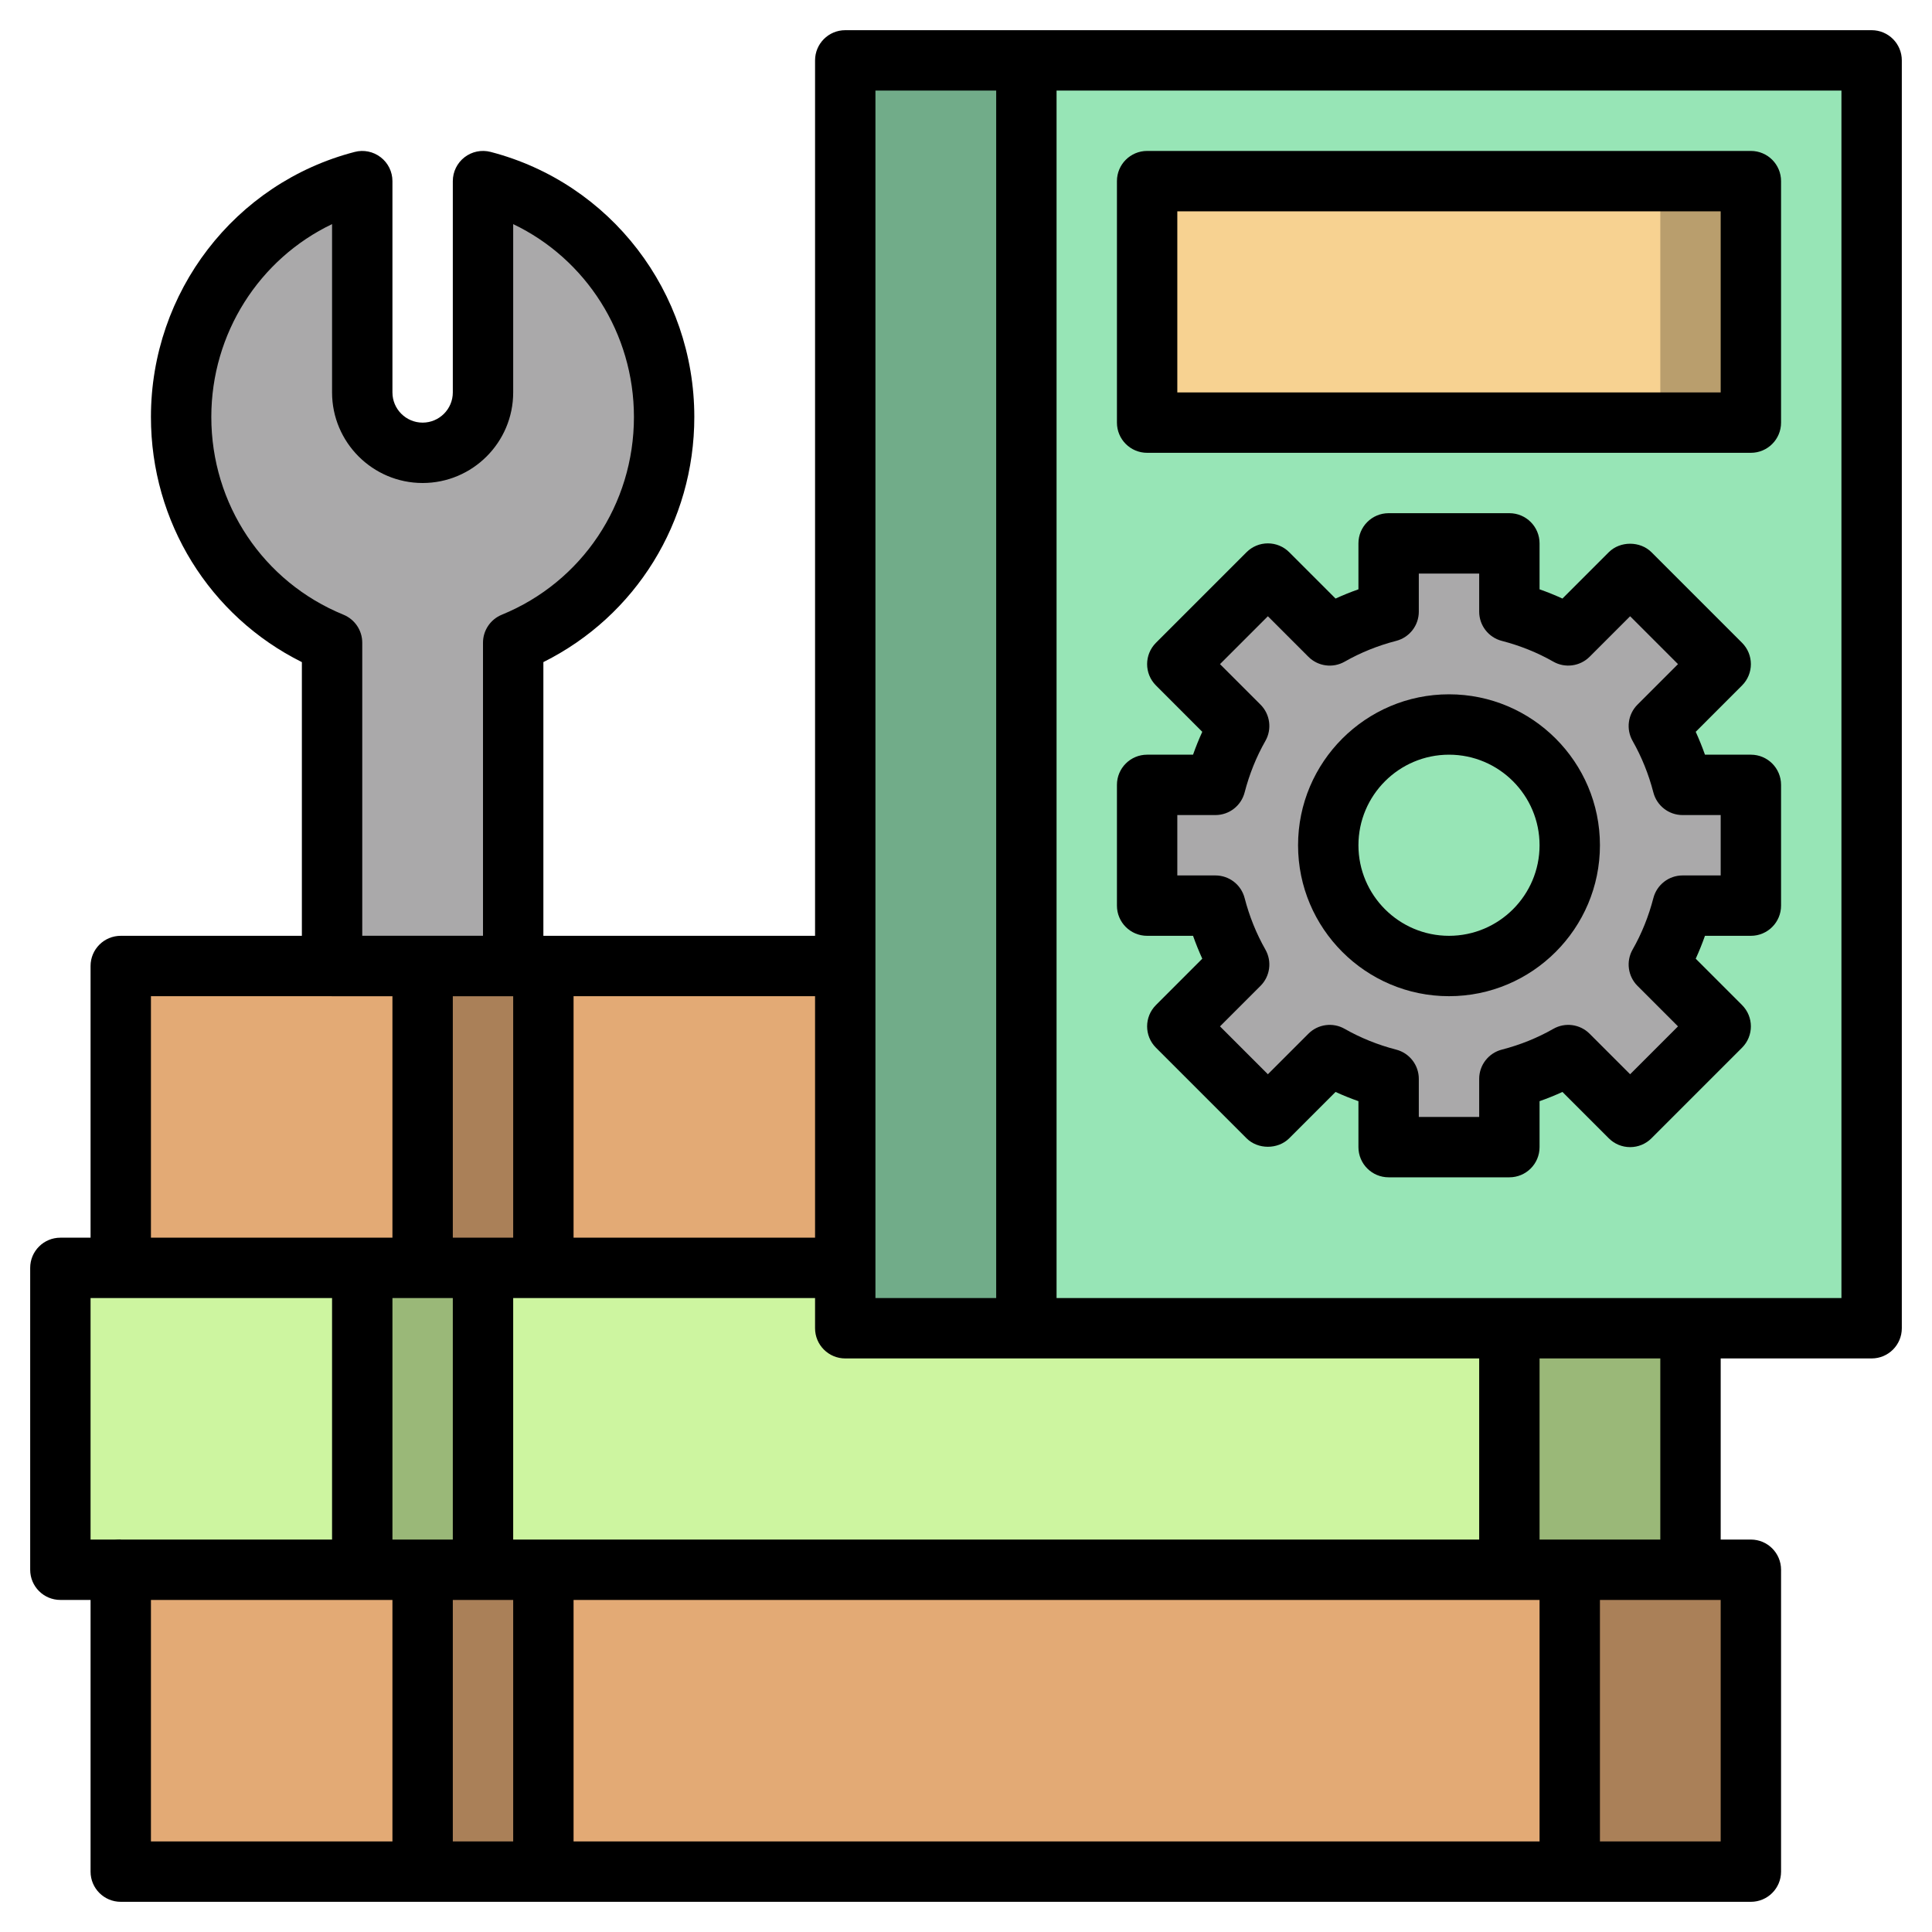 <svg id="Layer_3" enable-background="new 0 0 64 64" height="512" viewBox="0 0 64 64" width="512" xmlns="http://www.w3.org/2000/svg"><path d="m4 32h24v10h-24z" fill="#e3aa75"/><path d="m4 52h54v10h-54z" fill="#e3aa75"/><path d="m52 52h6v10h-6z" fill="#aa8058"/><path d="m14 52h4v10h-4z" fill="#aa8058"/><path d="m2 42h54v10h-54z" fill="#cdf5a0"/><path d="m50 42h6v10h-6z" fill="#9ab878"/><path d="m12 42h4v10h-4z" fill="#9ab878"/><path d="m14 32h4v10h-4z" fill="#aa8058"/><path d="m22 13.814c0-3.759-2.549-6.918-6-7.814v7c0 1.105-.895 2-2 2-1.105 0-2-.895-2-2v-7c-3.45.896-6 4.054-6 7.814 0 3.385 2.069 6.278 5 7.476v10.71h6v-10.711c2.931-1.197 5-4.09 5-7.475z" fill="#aaa9aa"/><path d="m28 2h34v42h-34z" fill="#97e5b6"/><path d="m38 6h20v8h-20z" fill="#b99e6d"/><path d="m38 6h17v8h-17z" fill="#f7d291"/><path d="m28 2h6v42h-6z" fill="#71ac89"/><path d="m58 30v-4h-2.262c-.178-.691-.442-1.346-.787-1.951l2.049-2.049-3-3-2.049 2.049c-.605-.345-1.26-.609-1.951-.787v-2.262h-4v2.262c-.691.178-1.346.442-1.951.787l-2.049-2.049-3 3 2.049 2.049c-.345.605-.609 1.26-.787 1.951h-2.262v4h2.262c.178.691.442 1.346.787 1.951l-2.049 2.049 3 3 2.049-2.049c.605.345 1.26.609 1.951.787v2.262h4v-2.262c.691-.178 1.346-.442 1.951-.787l2.049 2.049 3-3-2.049-2.049c.345-.605.609-1.26.787-1.951z" fill="#aaa9aa"/><circle cx="48" cy="28" fill="#97e5b6" r="4"/><path d="m58 63h-54c-.553 0-1-.448-1-1v-10c0-.552.447-1 1-1h54c.553 0 1 .448 1 1v10c0 .552-.447 1-1 1zm-53-2h52v-8h-52z"/><path d="m13 52h2v10h-2z"/><path d="m17 52h2v10h-2z"/><path d="m51 52h2v10h-2z"/><path d="m5 42h-2v-10c0-.552.447-1 1-1h24v2h-23z"/><path d="m13 32h2v10h-2z"/><path d="m17 32h2v10h-2z"/><path d="m4 53h-2c-.553 0-1-.448-1-1v-10c0-.552.447-1 1-1h26v2h-25v8h1z"/><path d="m11 42h2v10h-2z"/><path d="m15 42h2v10h-2z"/><path d="m49 44h2v8h-2z"/><path d="m62 45h-34c-.553 0-1-.448-1-1v-42c0-.552.447-1 1-1h34c.553 0 1 .448 1 1v42c0 .552-.447 1-1 1zm-33-2h32v-40h-32z"/><path d="m33 2h2v42h-2z"/><path d="m50 39h-4c-.553 0-1-.448-1-1v-1.522c-.259-.091-.512-.193-.758-.306l-1.535 1.535c-.375.375-1.039.375-1.414 0l-3-3c-.391-.391-.391-1.023 0-1.414l1.534-1.535c-.112-.247-.215-.5-.306-.758h-1.521c-.553 0-1-.448-1-1v-4c0-.552.447-1 1-1h1.521c.091-.258.193-.511.306-.758l-1.534-1.535c-.391-.391-.391-1.023 0-1.414l3-3c.187-.188.441-.293.707-.293.266 0 .52.105.707.293l1.535 1.535c.246-.113.499-.215.758-.306v-1.522c0-.552.447-1 1-1h4c.553 0 1 .448 1 1v1.522c.259.091.512.193.758.306l1.535-1.535c.375-.375 1.039-.375 1.414 0l3 3c.391.391.391 1.023 0 1.414l-1.534 1.535c.112.247.215.5.306.758h1.521c.553 0 1 .448 1 1v4c0 .552-.447 1-1 1h-1.521c-.091.258-.193.511-.306.758l1.534 1.535c.391.391.391 1.023 0 1.414l-3 3c-.187.188-.441.293-.707.293-.266 0-.52-.105-.707-.293l-1.535-1.535c-.246.113-.499.215-.758.306v1.522c0 .552-.447 1-1 1zm-3-2h2v-1.262c0-.456.309-.854.75-.968.606-.156 1.18-.388 1.706-.688.389-.223.883-.158 1.202.162l1.342 1.342 1.586-1.586-1.342-1.342c-.318-.318-.385-.811-.162-1.202.3-.526.531-1.1.688-1.706.114-.441.512-.75.968-.75h1.262v-2h-1.262c-.456 0-.854-.308-.968-.75-.157-.606-.389-1.18-.688-1.706-.223-.392-.156-.884.162-1.202l1.342-1.342-1.586-1.586-1.342 1.342c-.319.318-.813.384-1.202.162-.526-.3-1.1-.531-1.706-.688-.441-.113-.75-.512-.75-.968v-1.262h-2v1.262c0 .456-.309.854-.75.968-.606.156-1.18.388-1.706.688-.391.223-.884.157-1.202-.162l-1.342-1.342-1.586 1.586 1.342 1.342c.318.318.385.811.162 1.202-.3.526-.531 1.1-.688 1.706-.115.442-.512.75-.968.75h-1.262v2h1.262c.456 0 .854.308.968.75.157.606.389 1.18.688 1.706.223.392.156.884-.162 1.202l-1.342 1.342 1.586 1.586 1.342-1.342c.318-.32.812-.385 1.202-.162.526.3 1.1.531 1.706.688.441.114.75.512.75.968z"/><path d="m48 33c-2.757 0-5-2.243-5-5s2.243-5 5-5 5 2.243 5 5-2.243 5-5 5zm0-8c-1.654 0-3 1.346-3 3s1.346 3 3 3 3-1.346 3-3-1.346-3-3-3z"/><path d="m58 15h-20c-.553 0-1-.448-1-1v-8c0-.552.447-1 1-1h20c.553 0 1 .448 1 1v8c0 .552-.447 1-1 1zm-19-2h18v-6h-18z"/><path d="m17 33h-6c-.553 0-1-.448-1-1v-10.066c-3.059-1.525-5-4.642-5-8.12 0-4.139 2.775-7.75 6.749-8.781.298-.079.617-.013.863.177.244.188.388.48.388.79v7c0 .551.448 1 1 1s1-.449 1-1v-7c0-.31.144-.602.388-.791.246-.189.562-.255.863-.177 3.974 1.031 6.749 4.642 6.749 8.781 0 3.478-1.941 6.595-5 8.12v10.067c0 .552-.447 1-1 1zm-5-2h4v-9.71c0-.406.246-.772.622-.926 2.659-1.087 4.378-3.658 4.378-6.551 0-2.772-1.593-5.239-4-6.389v5.576c0 1.654-1.346 3-3 3s-3-1.346-3-3v-5.576c-2.407 1.15-4 3.617-4 6.389 0 2.892 1.719 5.463 4.378 6.55.376.155.622.52.622.927z"/><path d="m55 44h2v8h-2z"/></svg>